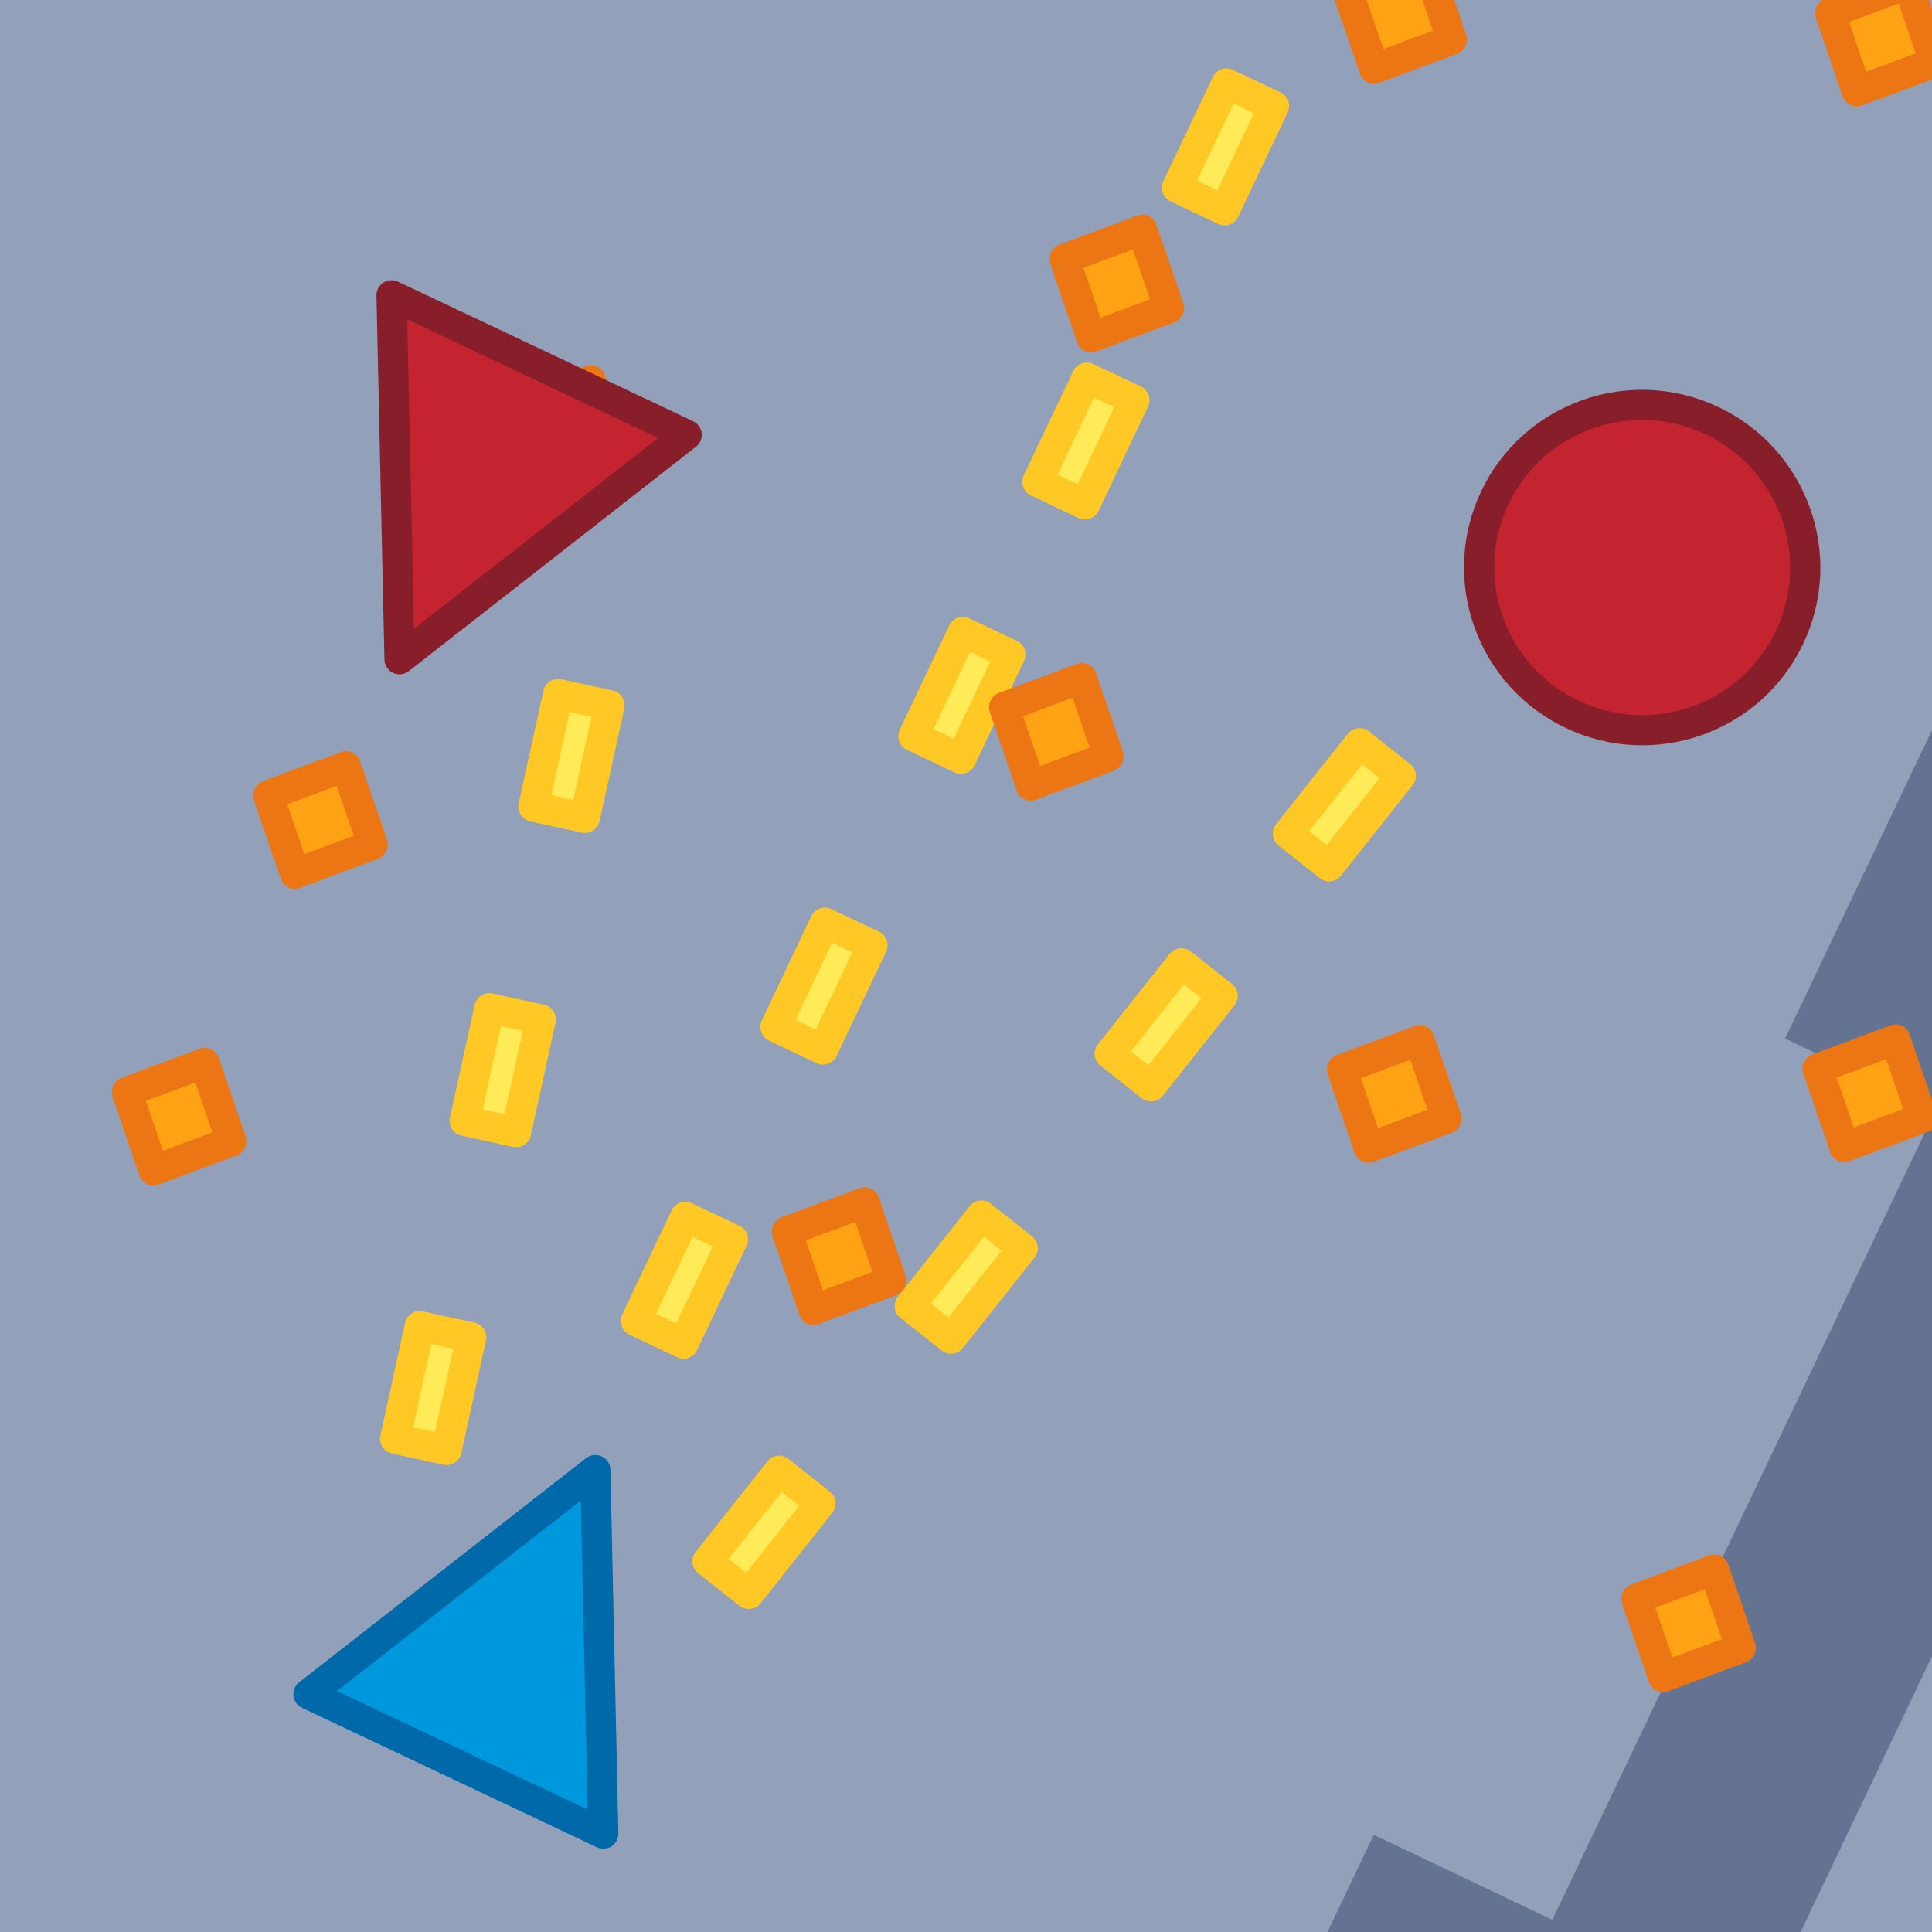 <?xml version="1.0" encoding="UTF-8" standalone="no"?>
<!-- Created with Inkscape (http://www.inkscape.org/) -->

<svg
   width="128"
   height="128"
   viewBox="0 0 33.867 33.867"
   version="1.1"
   id="svg42931"
   inkscape:version="1.2.2 (b0a8486541, 2022-12-01)"
   sodipodi:docname="icon.svg"
   xmlns:inkscape="http://www.inkscape.org/namespaces/inkscape"
   xmlns:sodipodi="http://sodipodi.sourceforge.net/DTD/sodipodi-0.dtd"
   xmlns="http://www.w3.org/2000/svg"
   xmlns:svg="http://www.w3.org/2000/svg">
  <sodipodi:namedview
     id="namedview42933"
     pagecolor="#ffffff"
     bordercolor="#000000"
     borderopacity="0.25"
     inkscape:showpageshadow="2"
     inkscape:pageopacity="0.0"
     inkscape:pagecheckerboard="0"
     inkscape:deskcolor="#d1d1d1"
     inkscape:document-units="mm"
     showgrid="false"
     inkscape:zoom="0.914906"
     inkscape:cx="309.32139"
     inkscape:cy="123.50996"
     inkscape:window-width="3072"
     inkscape:window-height="1630"
     inkscape:window-x="0"
     inkscape:window-y="0"
     inkscape:window-maximized="1"
     inkscape:current-layer="layer1" />
  <defs
     id="defs42928" />
  <g
     inkscape:label="Layer 1"
     inkscape:groupmode="layer"
     id="layer1">
    <g
       id="g41111"
       transform="matrix(0.212,0.101,-0.101,0.212,-9.591,-27.909)"
       inkscape:label="Background"
       style="display:inline;stroke-width:4.262">
      <rect
         style="fill:#92a1b9;stroke-width:1.243;stroke-linejoin:round"
         id="rect21283"
         width="338.667"
         height="190.5"
         x="0"
         y="0"
         transform="rotate(-25.393,245.328,-98.421)" />
      <rect
         style="fill:#657392;stroke-width:1.128;stroke-linejoin:round"
         id="rect21339"
         width="17.126"
         height="55.947"
         x="213.65"
         y="246.24" />
      <rect
         style="fill:#657392;stroke-width:1.128;stroke-linejoin:round"
         id="rect21339-3"
         width="17.126"
         height="55.947"
         x="225.293"
         y="205.409" />
      <rect
         style="fill:#657392;stroke-width:1.128;stroke-linejoin:round"
         id="rect21339-6"
         width="17.126"
         height="55.947"
         x="239.473"
         y="169.268" />
      <rect
         style="fill:#657392;stroke-width:1.128;stroke-linejoin:round"
         id="rect21339-7"
         width="17.126"
         height="55.947"
         x="254.238"
         y="130.984" />
      <rect
         style="fill:#657392;stroke-width:1.128;stroke-linejoin:round"
         id="rect21339-5"
         width="17.126"
         height="55.947"
         x="254.071"
         y="83.798" />
      <rect
         style="fill:#657392;stroke-width:1.128;stroke-linejoin:round"
         id="rect21339-35"
         width="17.126"
         height="55.947"
         x="241.63"
         y="46.456" />
      <rect
         style="fill:#657392;stroke-width:1.128;stroke-linejoin:round"
         id="rect21339-62"
         width="17.126"
         height="55.947"
         x="255.171"
         y="10.712" />
      <rect
         style="fill:#657392;stroke-width:1.128;stroke-linejoin:round"
         id="rect21339-9"
         width="17.126"
         height="55.947"
         x="268.377"
         y="-31.847" />
      <rect
         style="fill:#657392;stroke-width:1.128;stroke-linejoin:round"
         id="rect21339-1"
         width="17.126"
         height="55.947"
         x="257.995"
         y="-73.269" />
      <rect
         style="fill:#657392;stroke-width:1.128;stroke-linejoin:round"
         id="rect21339-92"
         width="17.126"
         height="55.947"
         x="218.411"
         y="296.892" />
      <rect
         style="fill:#657392;stroke-width:1.128;stroke-linejoin:round"
         id="rect21339-28"
         width="17.126"
         height="55.947"
         x="226.913"
         y="335.167" />
      <rect
         style="fill:#657392;stroke-width:1.128;stroke-linejoin:round"
         id="rect21339-97"
         width="17.126"
         height="55.947"
         x="234.051"
         y="382.519" />
    </g>
    <g
       id="g38982"
       transform="matrix(0.315,0.149,-0.149,0.314,7.106,-31.53)"
       style="display:inline;stroke-width:1.521;stroke-dasharray:none">
      <rect
         style="fill:#ffa214;stroke:#ed7614;stroke-width:1.521;stroke-linejoin:round;stroke-dasharray:none"
         id="rect6846-4-1-5-8"
         width="4.177"
         height="4.177"
         x="106.253"
         y="26.739"
         transform="matrix(0.697,0.717,-0.697,0.717,0,0)" />
      <path
         style="fill:#0098dc;stroke:#0069aa;stroke-width:1.521;stroke-linecap:butt;stroke-linejoin:round;stroke-dasharray:none"
         d="m 79.126,144.935 -8.202,16.404 h 16.404 z"
         id="path236"
         sodipodi:nodetypes="cccc" />
      <circle
         style="fill:#c42430;stroke:#891e2b;stroke-width:1.521;stroke-linecap:butt;stroke-linejoin:round;stroke-dasharray:none"
         id="path2121"
         cx="107.241"
         cy="81.21"
         r="8.202" />
      <path
         style="fill:#c42430;stroke:#891e2b;stroke-width:1.521;stroke-linecap:butt;stroke-linejoin:round;stroke-dasharray:none"
         d="m 52.742,112.188 8.21,-16.42 h -16.42 z"
         id="path236-4"
         sodipodi:nodetypes="cccc" />
      <g
         id="g37195"
         style="stroke-width:1.521;stroke-dasharray:none">
        <rect
           style="fill:#ffeb57;stroke:#ffc825;stroke-width:1.521;stroke-linejoin:round;stroke-dasharray:none"
           id="rect6846"
           width="5.819"
           height="2.645"
           x="131.385"
           y="-80.38"
           transform="matrix(1.6787683e-4,1,-1,-8.125195e-4,0,0)" />
        <rect
           style="fill:#ffeb57;stroke:#ffc825;stroke-width:1.521;stroke-linejoin:round;stroke-dasharray:none"
           id="rect6846-3"
           width="5.819"
           height="2.645"
           x="114.966"
           y="-80.383"
           transform="matrix(1.6787683e-4,1,-1,-8.125195e-4,0,0)" />
        <rect
           style="fill:#ffeb57;stroke:#ffc825;stroke-width:1.521;stroke-linejoin:round;stroke-dasharray:none"
           id="rect6846-0"
           width="5.819"
           height="2.645"
           x="98.734"
           y="-80.386"
           transform="matrix(1.6787683e-4,1,-1,-8.125195e-4,0,0)" />
        <rect
           style="fill:#ffeb57;stroke:#ffc825;stroke-width:1.521;stroke-linejoin:round;stroke-dasharray:none"
           id="rect6846-7"
           width="5.819"
           height="2.645"
           x="84.462"
           y="-80.538"
           transform="matrix(1.6787683e-4,1,-1,-8.125195e-4,0,0)" />
        <rect
           style="fill:#ffeb57;stroke:#ffc825;stroke-width:1.521;stroke-linejoin:round;stroke-dasharray:none"
           id="rect6846-3-8"
           width="5.819"
           height="2.645"
           x="68.043"
           y="-80.541"
           transform="matrix(1.6787683e-4,1,-1,-8.125195e-4,0,0)" />
        <rect
           style="fill:#ffeb57;stroke:#ffc825;stroke-width:1.521;stroke-linejoin:round;stroke-dasharray:none"
           id="rect6846-0-6"
           width="5.819"
           height="2.645"
           x="51.81"
           y="-80.543"
           transform="matrix(1.6787683e-4,1,-1,-8.125195e-4,0,0)" />
      </g>
      <g
         id="g37195-8"
         transform="rotate(12.981,40.63,179.045)"
         style="stroke-width:1.521;stroke-dasharray:none">
        <rect
           style="fill:#ffeb57;stroke:#ffc825;stroke-width:1.521;stroke-linejoin:round;stroke-dasharray:none"
           id="rect6846-8"
           width="5.819"
           height="2.645"
           x="131.385"
           y="-80.38"
           transform="matrix(1.6787683e-4,1,-1,-8.125195e-4,0,0)" />
        <rect
           style="fill:#ffeb57;stroke:#ffc825;stroke-width:1.521;stroke-linejoin:round;stroke-dasharray:none"
           id="rect6846-3-4"
           width="5.819"
           height="2.645"
           x="114.966"
           y="-80.383"
           transform="matrix(1.6787683e-4,1,-1,-8.125195e-4,0,0)" />
        <rect
           style="fill:#ffeb57;stroke:#ffc825;stroke-width:1.521;stroke-linejoin:round;stroke-dasharray:none"
           id="rect6846-0-3"
           width="5.819"
           height="2.645"
           x="98.734"
           y="-80.386"
           transform="matrix(1.6787683e-4,1,-1,-8.125195e-4,0,0)" />
        <rect
           style="fill:#ffeb57;stroke:#ffc825;stroke-width:1.521;stroke-linejoin:round;stroke-dasharray:none"
           id="rect6846-7-1"
           width="5.819"
           height="2.645"
           x="84.462"
           y="-80.538"
           transform="matrix(1.6787683e-4,1,-1,-8.125195e-4,0,0)" />
      </g>
      <g
         id="g37195-8-2"
         transform="matrix(-0.974,0.225,0.225,0.974,116.783,-3.966)"
         style="stroke-width:1.521;stroke-dasharray:none">
        <rect
           style="fill:#ffeb57;stroke:#ffc825;stroke-width:1.521;stroke-linejoin:round;stroke-dasharray:none"
           id="rect6846-8-0"
           width="5.819"
           height="2.645"
           x="131.385"
           y="-80.38"
           transform="matrix(1.6787683e-4,1,-1,-8.125195e-4,0,0)" />
        <rect
           style="fill:#ffeb57;stroke:#ffc825;stroke-width:1.521;stroke-linejoin:round;stroke-dasharray:none"
           id="rect6846-3-4-6"
           width="5.819"
           height="2.645"
           x="114.966"
           y="-80.383"
           transform="matrix(1.6787683e-4,1,-1,-8.125195e-4,0,0)" />
        <rect
           style="fill:#ffeb57;stroke:#ffc825;stroke-width:1.521;stroke-linejoin:round;stroke-dasharray:none"
           id="rect6846-0-3-8"
           width="5.819"
           height="2.645"
           x="98.734"
           y="-80.386"
           transform="matrix(1.6787683e-4,1,-1,-8.125195e-4,0,0)" />
      </g>
      <rect
         style="fill:#ffa214;stroke:#ed7614;stroke-width:1.521;stroke-linejoin:round;stroke-dasharray:none"
         id="rect6846-4"
         width="4.177"
         height="4.177"
         x="120.193"
         y="44.703"
         transform="matrix(0.697,0.717,-0.697,0.717,0,0)" />
      <rect
         style="fill:#ffa214;stroke:#ed7614;stroke-width:1.521;stroke-linejoin:round;stroke-dasharray:none"
         id="rect6846-4-6"
         width="4.177"
         height="4.177"
         x="131.731"
         y="56.279"
         transform="matrix(0.697,0.717,-0.697,0.717,0,0)" />
      <rect
         style="fill:#ffa214;stroke:#ed7614;stroke-width:1.521;stroke-linejoin:round;stroke-dasharray:none"
         id="rect6846-4-1"
         width="4.177"
         height="4.177"
         x="151.998"
         y="-1.98"
         transform="matrix(0.697,0.717,-0.697,0.717,0,0)" />
      <rect
         style="fill:#ffa214;stroke:#ed7614;stroke-width:1.521;stroke-linejoin:round;stroke-dasharray:none"
         id="rect6846-4-1-9"
         width="4.177"
         height="4.177"
         x="108.822"
         y="-1.992"
         transform="matrix(0.697,0.717,-0.697,0.717,0,0)" />
      <rect
         style="fill:#ffa214;stroke:#ed7614;stroke-width:1.521;stroke-linejoin:round;stroke-dasharray:none"
         id="rect6846-4-5"
         width="4.177"
         height="4.177"
         x="151.753"
         y="-43.823"
         transform="matrix(0.697,0.717,-0.697,0.717,0,0)" />
      <rect
         style="fill:#ffa214;stroke:#ed7614;stroke-width:1.521;stroke-linejoin:round;stroke-dasharray:none"
         id="rect6846-4-1-0"
         width="4.177"
         height="4.177"
         x="110.647"
         y="-42.481"
         transform="matrix(0.697,0.717,-0.697,0.717,0,0)" />
      <rect
         style="fill:#ffa214;stroke:#ed7614;stroke-width:1.521;stroke-linejoin:round;stroke-dasharray:none"
         id="rect6846-4-1-91"
         width="4.177"
         height="4.177"
         x="131.064"
         y="-51.528"
         transform="matrix(0.697,0.717,-0.697,0.717,0,0)" />
      <rect
         style="fill:#ffa214;stroke:#ed7614;stroke-width:1.521;stroke-linejoin:round;stroke-dasharray:none"
         id="rect6846-4-1-7"
         width="4.177"
         height="4.177"
         x="101.094"
         y="-19.851"
         transform="matrix(0.697,0.717,-0.697,0.717,0,0)" />
      <rect
         style="fill:#ffa214;stroke:#ed7614;stroke-width:1.521;stroke-linejoin:round;stroke-dasharray:none"
         id="rect6846-4-1-71"
         width="4.177"
         height="4.177"
         x="160.323"
         y="-24.655"
         transform="matrix(0.697,0.717,-0.697,0.717,0,0)" />
      <rect
         style="fill:#ffa214;stroke:#ed7614;stroke-width:1.521;stroke-linejoin:round;stroke-dasharray:none"
         id="rect6846-4-1-5"
         width="4.177"
         height="4.177"
         x="128.949"
         y="8.206"
         transform="matrix(0.697,0.717,-0.697,0.717,0,0)" />
      <rect
         style="fill:#ffa214;stroke:#ed7614;stroke-width:1.521;stroke-linejoin:round;stroke-dasharray:none"
         id="rect6846-4-1-5-6"
         width="4.177"
         height="4.177"
         x="149.916"
         y="27.113"
         transform="matrix(0.697,0.717,-0.697,0.717,0,0)" />
      <rect
         style="fill:#ffa214;stroke:#ed7614;stroke-width:1.521;stroke-linejoin:round;stroke-dasharray:none"
         id="rect6846-4-1-5-7"
         width="4.177"
         height="4.177"
         x="182.191"
         y="-7.365"
         transform="matrix(0.697,0.717,-0.697,0.717,0,0)" />
      <rect
         style="fill:#ffa214;stroke:#ed7614;stroke-width:1.521;stroke-linejoin:round;stroke-dasharray:none"
         id="rect6846-4-1-5-3"
         width="4.177"
         height="4.177"
         x="180.35"
         y="-46.029"
         transform="matrix(0.697,0.717,-0.697,0.717,0,0)" />
      <rect
         style="fill:#ffa214;stroke:#ed7614;stroke-width:1.521;stroke-linejoin:round;stroke-dasharray:none"
         id="rect6846-4-1-5-65"
         width="4.177"
         height="4.177"
         x="149.877"
         y="-73.063"
         transform="matrix(0.697,0.717,-0.697,0.717,0,0)" />
      <rect
         style="fill:#ffa214;stroke:#ed7614;stroke-width:1.521;stroke-linejoin:round;stroke-dasharray:none"
         id="rect6846-4-1-5-63"
         width="4.177"
         height="4.177"
         x="110.669"
         y="-72.058"
         transform="matrix(0.697,0.717,-0.697,0.717,0,0)" />
      <rect
         style="fill:#ffa214;stroke:#ed7614;stroke-width:1.521;stroke-linejoin:round;stroke-dasharray:none"
         id="rect6846-4-1-5-9"
         width="4.177"
         height="4.177"
         x="81.125"
         y="-43.674"
         transform="matrix(0.697,0.717,-0.697,0.717,0,0)" />
      <rect
         style="fill:#ffa214;stroke:#ed7614;stroke-width:1.521;stroke-linejoin:round;stroke-dasharray:none"
         id="rect6846-4-1-5-4"
         width="4.177"
         height="4.177"
         x="80.21"
         y="-1.1"
         transform="matrix(0.697,0.717,-0.697,0.717,0,0)" />
    </g>
  </g>
</svg>
